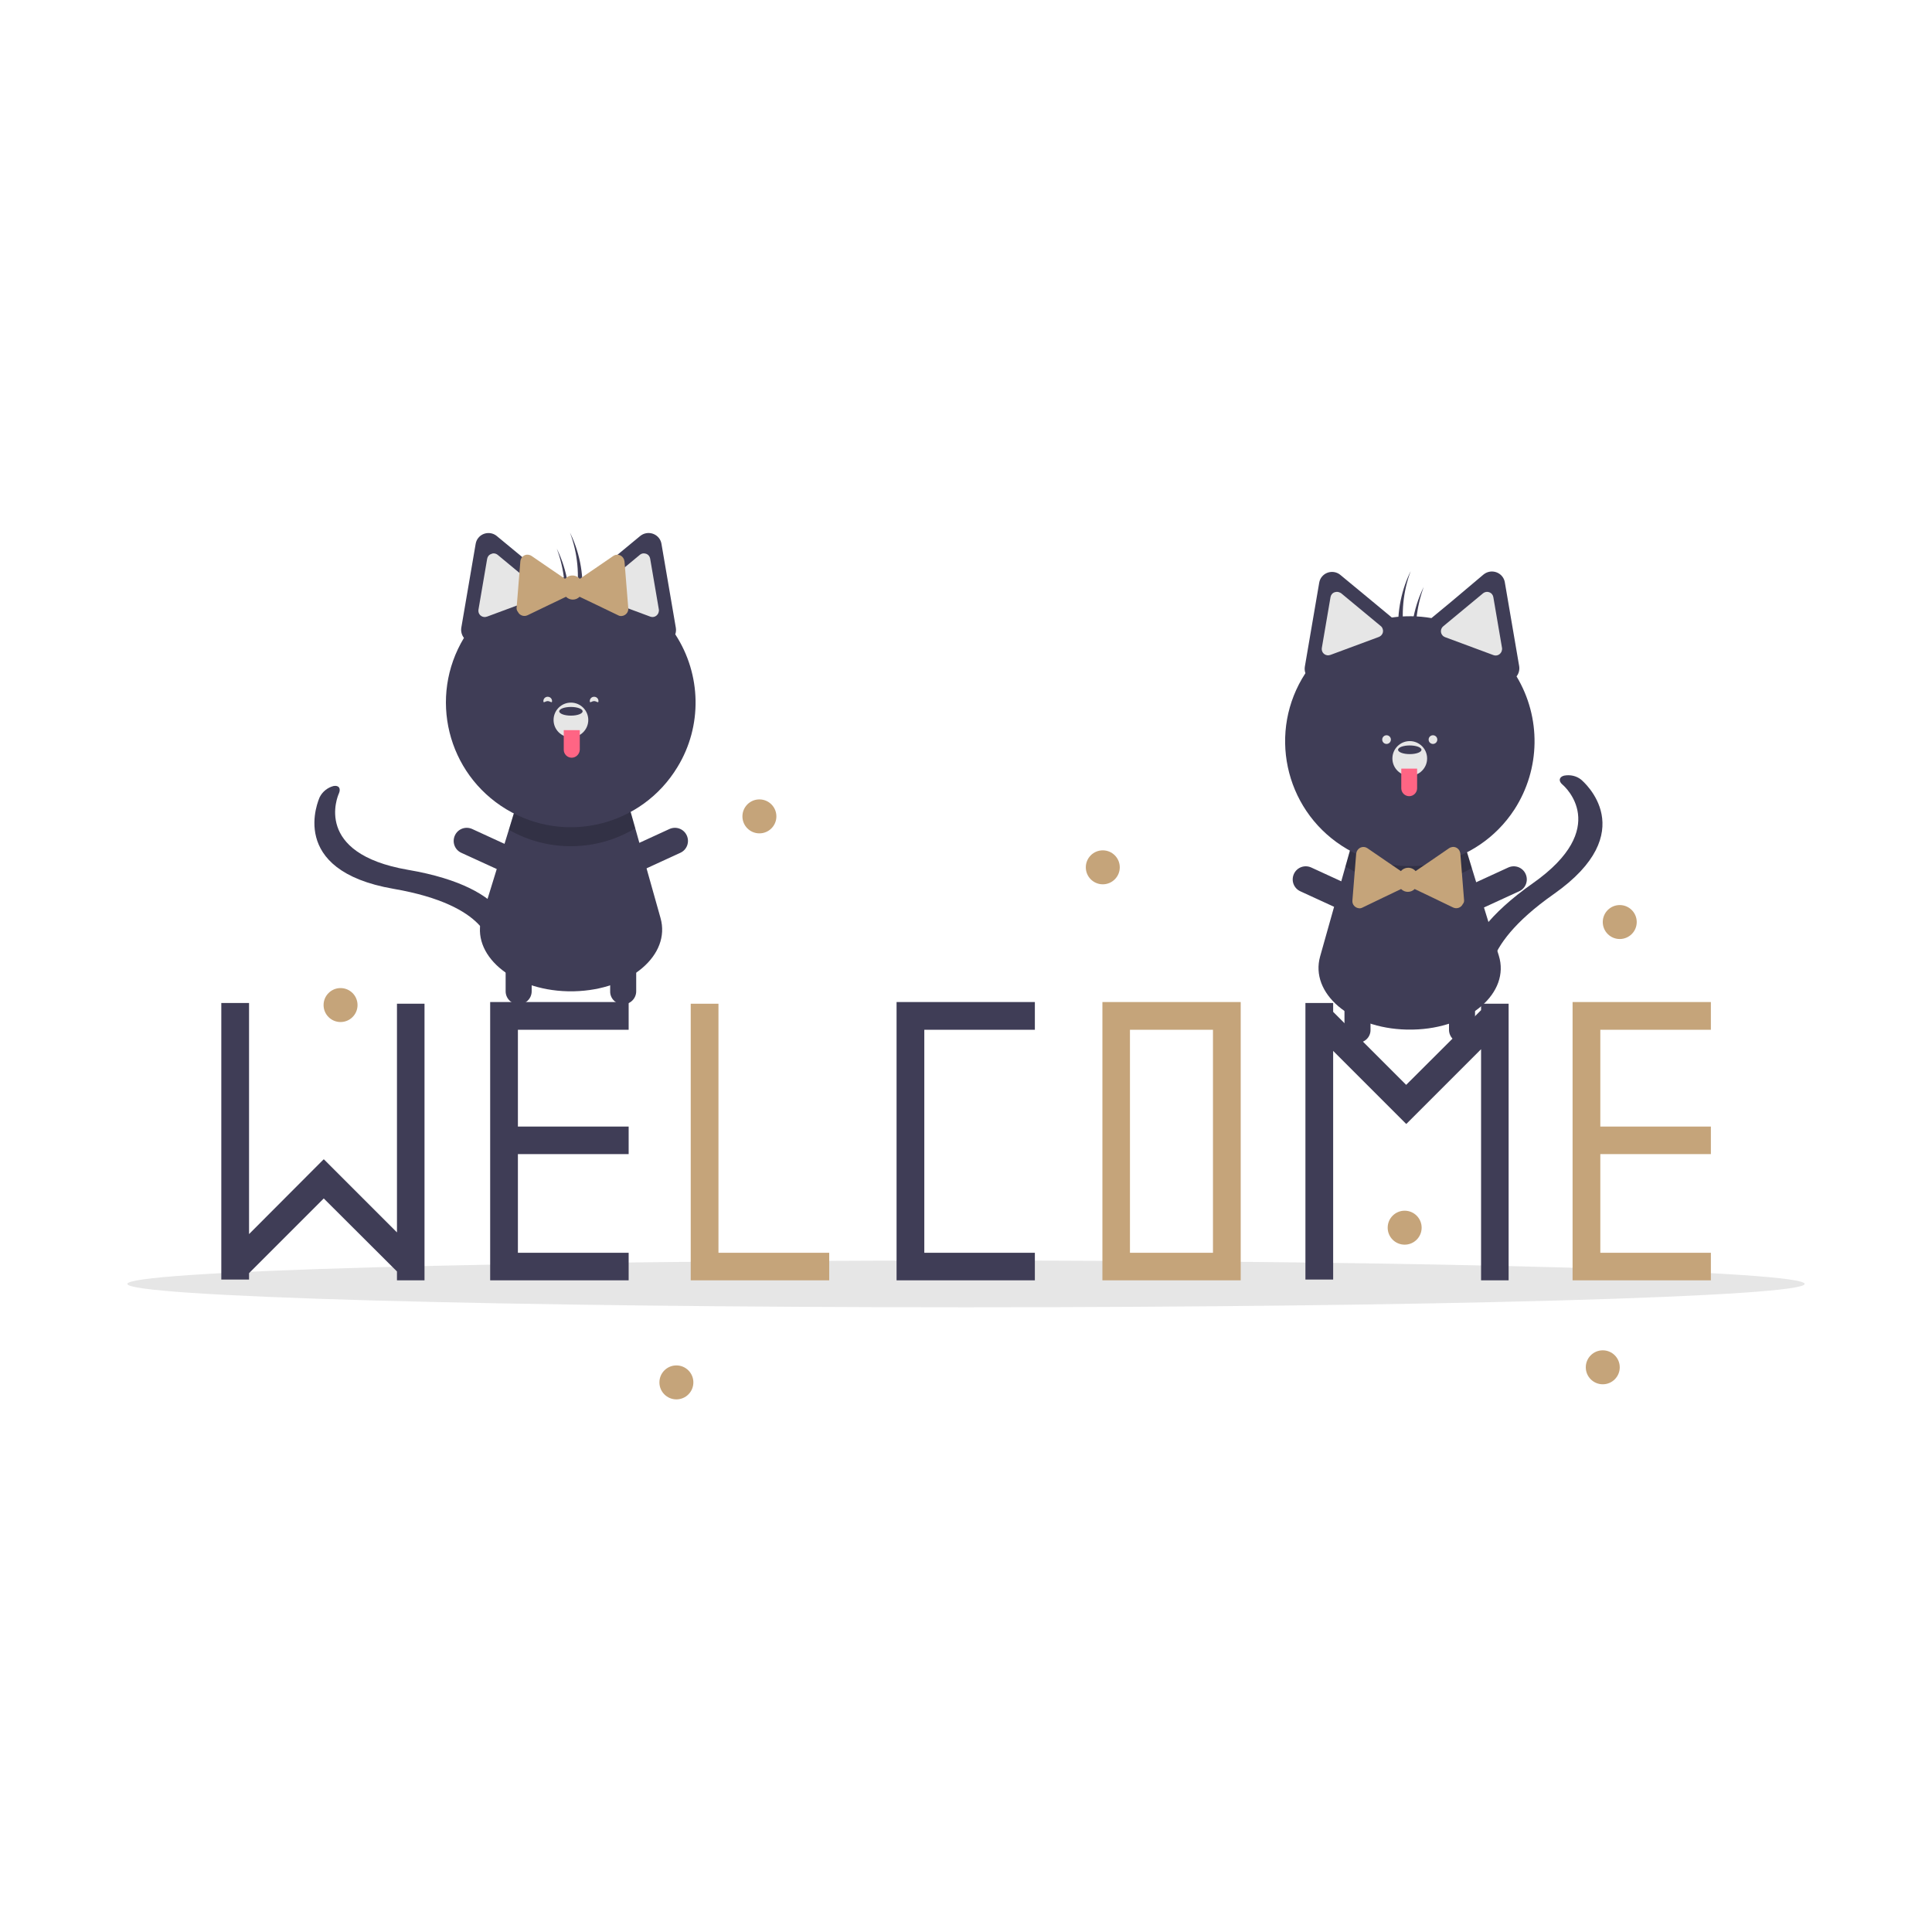 <svg height="1024" legacy-metrics="false" node-id="1" sillyvg="true" template-height="1024" template-width="1024" version="1.1" viewBox="0 0 1024 1024" width="1024" xmlns="http://www.w3.org/2000/svg" xmlns:xlink="http://www.w3.org/1999/xlink"><defs node-id="56"></defs><path d="M 956.50 680.50 C 956.50 683.79 909.67 686.94 826.31 689.27 C 742.95 691.59 629.89 692.90 512.00 692.90 C 394.11 692.90 281.05 691.59 197.69 689.27 C 114.33 686.94 67.50 683.79 67.50 680.50 C 67.50 677.21 114.33 674.06 197.69 671.73 C 281.05 669.41 394.11 668.10 512.00 668.10 C 629.89 668.10 742.95 669.41 826.31 671.73 C 909.67 674.06 956.50 677.21 956.50 680.50 Z" fill="#e6e6e6" fill-rule="nonzero" node-id="58" stroke="none" target-height="24.8" target-width="889" target-x="67.5" target-y="668.1"></path><path d="M 748.90 545.70 C 748.30 545.70 747.80 545.70 747.20 545.70 C 746.60 545.70 746.10 545.70 745.50 545.70 C 715.70 545.00 694.20 526.40 699.70 506.90 L 713.10 459.30 L 716.50 447.30 L 776.50 448.30 L 780.10 460.10 L 794.40 506.50 C 800.50 526.10 778.90 545.10 748.90 545.70 Z" fill="#3f3d56" fill-rule="nonzero" node-id="60" stroke="none" target-height="98.4" target-width="96.557" target-x="698.869" target-y="447.3"></path><g node-id="166"><path d="M 780.10 460.10 C 759.30 472.00 733.60 471.70 713.10 459.30 L 716.50 447.30 L 776.50 448.30 L 780.10 460.10 Z" fill="#000000" fill-opacity="0.2" fill-rule="nonzero" group-id="1" node-id="64" stroke-linecap="butt" stroke-opacity="0.2" stroke-width="1" target-height="21.513" target-width="67" target-x="713.1" target-y="447.3"></path></g><path d="M 777.50 508.50 C 780.10 498.80 788.60 484.90 812.50 468.10 C 854.10 438.80 829.30 416.80 828.20 415.90 C 825.90 414.00 826.30 411.80 829.00 411.10 C 832.20 410.50 835.50 411.20 838.00 413.20 C 839.30 414.30 870.50 440.90 823.50 473.90 C 781.20 503.60 790.20 523.10 790.30 523.30 C 791.40 525.40 789.60 527.00 786.20 527.00 C 782.80 527.00 779.20 525.30 778.00 523.20 C 777.90 522.80 775.10 517.50 777.50 508.50 Z" fill="#3f3d56" fill-rule="nonzero" node-id="67" stroke="none" target-height="116.106" target-width="72.807" target-x="776.541" target-y="410.894"></path><path d="M 719.50 552.70 C 715.70 552.70 712.60 549.60 712.60 545.80 C 712.60 545.80 712.60 545.80 712.60 545.80 L 712.60 515.80 C 712.60 512.00 715.70 508.90 719.50 508.90 C 723.30 508.90 726.40 512.00 726.40 515.80 L 726.40 545.80 C 726.50 549.60 723.40 552.70 719.50 552.70 C 719.50 552.70 719.50 552.70 719.50 552.70 Z" fill="#3f3d56" fill-rule="nonzero" node-id="69" stroke="none" target-height="43.8" target-width="13.8" target-x="712.6" target-y="508.9"></path><path d="M 725.60 481.50 C 724.00 485.00 719.90 486.50 716.40 484.90 C 716.40 484.90 716.40 484.90 716.40 484.90 L 689.20 472.40 C 685.70 470.80 684.20 466.70 685.80 463.20 C 687.40 459.70 691.50 458.20 695.00 459.80 L 722.20 472.30 C 725.70 473.90 727.20 478.00 725.60 481.50 C 725.60 481.50 725.60 481.50 725.60 481.50 Z" fill="#3f3d56" fill-rule="nonzero" node-id="71" stroke="none" target-height="26.323" target-width="41.023" target-x="685.189" target-y="459.189"></path><path d="M 768.80 481.50 C 770.40 485.00 774.50 486.50 778.00 484.90 C 778.00 484.90 778.00 484.90 778.00 484.90 L 805.20 472.40 C 808.70 470.80 810.20 466.70 808.60 463.20 C 807.00 459.70 802.90 458.20 799.40 459.80 L 772.20 472.30 C 768.80 473.90 767.20 478.00 768.80 481.50 C 768.80 481.50 768.80 481.50 768.80 481.50 Z" fill="#3f3d56" fill-rule="nonzero" node-id="73" stroke="none" target-height="26.323" target-width="40.997" target-x="768.215" target-y="459.189"></path><path d="M 774.90 552.70 C 778.70 552.70 781.80 549.60 781.80 545.80 C 781.80 545.80 781.80 545.80 781.80 545.80 L 781.80 515.80 C 781.80 512.00 778.70 508.90 774.90 508.90 C 771.10 508.90 768.00 512.00 768.00 515.80 C 768.00 515.80 768.00 515.80 768.00 515.80 L 768.00 545.80 C 768.00 549.60 771.10 552.70 774.90 552.70 C 774.90 552.70 774.90 552.70 774.90 552.70 Z" fill="#3f3d56" fill-rule="nonzero" node-id="75" stroke="none" target-height="43.8" target-width="13.8" target-x="768" target-y="508.9"></path><path d="M 803.80 358.50 C 805.00 357.00 805.50 355.00 805.20 353.10 L 801.40 330.90 L 797.60 308.70 C 797.00 304.90 793.40 302.40 789.60 303.00 C 788.40 303.20 787.30 303.70 786.30 304.50 L 769.10 319.00 L 758.70 327.60 C 751.70 326.40 744.60 326.30 737.70 327.30 L 727.70 319.00 L 710.40 304.70 C 707.50 302.30 703.10 302.70 700.70 305.60 C 699.90 306.50 699.40 307.70 699.20 308.90 L 695.40 331.10 L 691.60 353.30 C 691.40 354.50 691.50 355.70 691.90 356.80 C 671.90 387.40 680.60 428.40 711.20 448.30 C 741.80 468.30 782.80 459.60 802.70 429.00 C 816.50 407.60 816.90 380.30 803.80 358.50 Z" fill="#3f3d56" fill-rule="nonzero" node-id="77" stroke="none" target-height="156.096" target-width="132.185" target-x="681.153" target-y="302.951"></path><path d="M 708.60 313.70 C 708.20 313.70 707.80 313.80 707.40 313.90 C 706.20 314.30 705.40 315.30 705.20 316.50 L 700.60 343.40 C 700.30 345.30 701.50 347.00 703.40 347.30 C 704.00 347.40 704.60 347.30 705.20 347.10 L 730.80 337.60 C 732.60 336.90 733.50 335.00 732.80 333.20 C 732.60 332.60 732.20 332.10 731.80 331.80 L 731.80 331.80 L 710.80 314.40 C 710.10 314.00 709.40 313.70 708.60 313.70 Z" fill="#e6e6e6" fill-rule="nonzero" node-id="79" stroke="none" target-height="33.613" target-width="32.436" target-x="700.6" target-y="313.7"></path><path d="M 788.20 313.70 C 787.40 313.70 786.60 314.00 786.00 314.50 L 765.00 331.90 C 763.50 333.10 763.30 335.30 764.50 336.70 C 764.90 337.20 765.40 337.50 765.90 337.70 L 791.50 347.20 C 793.30 347.90 795.20 347.00 795.90 345.20 C 796.10 344.60 796.20 344.00 796.10 343.40 L 791.50 316.50 C 791.30 315.30 790.50 314.30 789.30 313.90 C 789.00 313.80 788.60 313.70 788.20 313.70 Z" fill="#e6e6e6" fill-rule="nonzero" node-id="81" stroke="none" target-height="33.735" target-width="32.376" target-x="763.737" target-y="313.7"></path><path d="M 756.40 402.00 C 756.40 407.08 752.28 411.20 747.20 411.20 C 742.12 411.20 738.00 407.08 738.00 402.00 C 738.00 396.92 742.12 392.80 747.20 392.80 C 752.28 392.80 756.40 396.92 756.40 402.00 Z" fill="#e6e6e6" fill-rule="nonzero" node-id="83" stroke="none" target-height="18.4" target-width="18.4" target-x="738" target-y="392.8"></path><path d="M 753.40 397.40 C 753.40 398.67 750.62 399.70 747.20 399.70 C 743.78 399.70 741.00 398.67 741.00 397.40 C 741.00 396.13 743.78 395.10 747.20 395.10 C 750.62 395.10 753.40 396.13 753.40 397.40 Z" fill="#3f3d56" fill-rule="nonzero" node-id="85" stroke="none" target-height="4.6" target-width="12.4" target-x="741" target-y="395.1"></path><path d="M 742.60 407.40 L 751.10 407.40 L 751.10 407.40 L 751.10 417.80 C 751.10 420.10 749.20 422.00 746.90 422.00 L 746.90 422.00 C 744.60 422.00 742.70 420.10 742.70 417.80 L 742.70 407.40 L 742.60 407.40 Z" fill="#ff6584" fill-rule="nonzero" node-id="87" stroke="none" target-height="14.6" target-width="8.5" target-x="742.6" target-y="407.4"></path><path d="M 747.70 302.70 C 747.30 303.60 746.80 304.50 746.40 305.50 C 741.60 316.60 740.00 328.90 741.70 340.80 C 742.60 339.50 743.50 338.20 744.40 336.90 C 742.50 325.40 743.60 313.60 747.70 302.70 Z" fill="#3f3d56" fill-rule="nonzero" node-id="89" stroke="none" target-height="38.1" target-width="6.604" target-x="741.096" target-y="302.7"></path><path d="M 754.60 311.10 C 754.20 312.00 753.70 312.90 753.30 313.90 C 748.50 325.00 746.90 337.30 748.60 349.20 C 749.50 347.90 750.40 346.60 751.30 345.30 C 749.40 333.90 750.60 322.10 754.60 311.10 Z" fill="#3f3d56" fill-rule="nonzero" node-id="91" stroke="none" target-height="38.1" target-width="6.604" target-x="747.996" target-y="311.1"></path><path d="M 776.00 477.20 L 775.00 464.80 L 774.00 452.40 C 773.80 450.30 772.00 448.70 769.90 448.90 C 769.20 449.00 768.60 449.20 768.00 449.60 L 757.80 456.60 L 750.30 461.70 C 748.50 459.60 745.30 459.30 743.10 461.10 C 742.90 461.30 742.70 461.50 742.50 461.70 L 735.00 456.60 L 724.80 449.60 C 723.10 448.40 720.70 448.80 719.50 450.60 C 719.10 451.20 718.90 451.80 718.80 452.50 L 717.80 464.90 L 716.80 477.30 C 716.60 479.40 718.20 481.20 720.30 481.40 C 721.00 481.50 721.60 481.30 722.20 481.00 L 733.40 475.60 L 742.60 471.20 C 744.60 473.20 747.80 473.20 749.80 471.20 C 749.80 471.20 749.80 471.20 749.80 471.20 L 759.00 475.60 L 770.20 481.00 C 772.10 481.90 774.40 481.10 775.30 479.20 C 775.90 478.50 776.00 477.90 776.00 477.20 Z" fill="#c5a47a" fill-rule="nonzero" node-id="93" stroke="none" target-height="32.5" target-width="59.2" target-x="716.8" target-y="448.9"></path><path d="M 737.20 392.00 C 737.20 393.27 736.17 394.30 734.90 394.30 C 733.63 394.30 732.60 393.27 732.60 392.00 C 732.60 390.73 733.63 389.70 734.90 389.70 C 736.17 389.70 737.20 390.73 737.20 392.00 Z" fill="#e6e6e6" fill-rule="nonzero" node-id="95" stroke="none" target-height="4.6" target-width="4.6" target-x="732.6" target-y="389.7"></path><path d="M 761.80 392.00 C 761.80 393.27 760.77 394.30 759.50 394.30 C 758.23 394.30 757.20 393.27 757.20 392.00 C 757.20 390.73 758.23 389.70 759.50 389.70 C 760.77 389.70 761.80 390.73 761.80 392.00 Z" fill="#e6e6e6" fill-rule="nonzero" node-id="97" stroke="none" target-height="4.6" target-width="4.6" target-x="757.2" target-y="389.7"></path><path d="M 300.90 525.40 C 301.50 525.40 302.00 525.40 302.60 525.40 C 303.20 525.40 303.70 525.40 304.30 525.40 C 334.10 524.70 355.60 506.10 350.10 486.60 L 336.70 439.00 L 333.30 427.00 L 273.30 428.00 L 269.70 439.80 L 255.40 486.20 C 249.30 505.70 270.90 524.70 300.90 525.40 Z" fill="#3f3d56" fill-rule="nonzero" node-id="99" stroke="none" target-height="98.4" target-width="96.557" target-x="254.374" target-y="427"></path><path d="M 269.70 439.80 C 290.50 451.70 316.20 451.40 336.70 439.00 L 333.30 427.00 L 273.30 428.00 L 269.70 439.80 Z" fill="#000000" fill-opacity="0.2" fill-rule="nonzero" group-id="2" node-id="103" stroke-linecap="butt" stroke-opacity="0.2" stroke-width="1" target-height="21.512" target-width="67" target-x="269.7" target-y="427"></path><path d="M 265.00 482.50 C 258.50 474.90 244.90 465.90 216.10 461.00 C 165.90 452.30 179.00 421.90 179.60 420.60 C 180.80 417.90 179.60 416.10 176.80 416.60 C 173.70 417.40 171.00 419.50 169.50 422.40 C 168.80 424.00 152.00 461.30 208.60 471.10 C 259.60 479.90 259.70 501.30 259.70 501.50 C 259.60 503.90 261.90 504.60 265.00 503.10 C 268.10 501.60 270.60 498.50 270.80 496.20 C 270.80 495.60 271.00 489.60 265.00 482.50 Z" fill="#3f3d56" fill-rule="nonzero" node-id="106" stroke="none" target-height="87.337" target-width="104.13" target-x="166.67" target-y="416.553"></path><path d="M 330.30 532.30 C 334.10 532.30 337.20 529.20 337.20 525.40 C 337.20 525.40 337.20 525.40 337.20 525.40 L 337.20 495.40 C 337.20 491.60 334.10 488.50 330.30 488.50 C 326.50 488.50 323.40 491.60 323.40 495.40 L 323.40 525.40 C 323.30 529.20 326.40 532.30 330.30 532.30 C 330.30 532.30 330.30 532.30 330.30 532.30 Z" fill="#3f3d56" fill-rule="nonzero" node-id="108" stroke="none" target-height="43.8" target-width="13.8" target-x="323.4" target-y="488.5"></path><path d="M 324.20 461.10 C 325.80 464.60 329.90 466.10 333.40 464.50 C 333.40 464.50 333.40 464.50 333.40 464.50 L 360.60 452.00 C 364.10 450.40 365.60 446.30 364.00 442.80 C 362.40 439.30 358.30 437.80 354.80 439.40 C 354.80 439.40 354.80 439.40 354.80 439.40 L 327.60 451.90 C 324.10 453.50 322.60 457.60 324.20 461.10 C 324.20 461.10 324.20 461.10 324.20 461.10 Z" fill="#3f3d56" fill-rule="nonzero" node-id="110" stroke="none" target-height="26.323" target-width="41.023" target-x="323.589" target-y="438.789"></path><path d="M 281.00 461.10 C 279.40 464.60 275.30 466.10 271.80 464.50 C 271.80 464.50 271.80 464.50 271.80 464.50 L 244.50 452.00 C 241.00 450.40 239.50 446.30 241.10 442.80 C 242.70 439.30 246.80 437.80 250.30 439.40 C 250.30 439.40 250.30 439.40 250.30 439.40 L 277.50 451.90 C 281.00 453.50 282.60 457.60 281.00 461.10 C 281.00 461.10 281.00 461.10 281.00 461.10 Z" fill="#3f3d56" fill-rule="nonzero" node-id="112" stroke="none" target-height="26.323" target-width="41.093" target-x="240.489" target-y="438.789"></path><path d="M 274.90 532.30 C 271.10 532.30 268.00 529.20 268.00 525.40 C 268.00 525.40 268.00 525.40 268.00 525.40 L 268.00 495.40 C 268.00 491.60 271.10 488.50 274.90 488.50 C 278.70 488.50 281.80 491.60 281.80 495.40 L 281.80 525.40 C 281.80 529.20 278.70 532.30 274.90 532.30 C 274.90 532.30 274.90 532.30 274.90 532.30 Z" fill="#3f3d56" fill-rule="nonzero" node-id="114" stroke="none" target-height="43.8" target-width="13.8" target-x="268" target-y="488.5"></path><path d="M 357.90 336.20 C 358.30 335.10 358.40 333.90 358.20 332.70 L 354.40 310.50 L 350.60 288.30 C 350.00 284.50 346.40 282.00 342.60 282.60 C 341.40 282.80 340.30 283.30 339.30 284.10 L 322.00 298.40 L 312.00 306.70 C 305.00 305.70 297.90 305.80 291.00 307.00 L 280.60 298.40 L 263.30 284.10 C 260.40 281.70 256.00 282.10 253.60 285.00 C 252.80 285.90 252.30 287.10 252.10 288.30 L 248.30 310.50 L 244.50 332.70 C 244.20 334.60 244.70 336.60 245.90 338.10 C 227.00 369.40 237.00 410.00 268.30 428.90 C 299.60 447.80 340.20 437.80 359.10 406.50 C 372.30 384.90 371.80 357.50 357.90 336.20 L 357.90 336.20 Z" fill="#3f3d56" fill-rule="nonzero" node-id="116" stroke="none" target-height="155.901" target-width="132.315" target-x="236.347" target-y="282.551"></path><path d="M 339.10 294.10 L 318.10 311.50 L 318.10 311.50 C 316.60 312.70 316.40 314.90 317.60 316.30 C 318.00 316.80 318.50 317.10 319.00 317.30 L 344.60 326.80 C 346.40 327.50 348.30 326.60 349.00 324.80 C 349.20 324.20 349.30 323.60 349.20 323.00 L 344.60 296.10 C 344.40 294.90 343.60 293.90 342.40 293.50 C 342.00 293.40 341.60 293.30 341.20 293.30 C 340.40 293.30 339.70 293.60 339.10 294.10 Z" fill="#e6e6e6" fill-rule="nonzero" node-id="118" stroke="none" target-height="33.736" target-width="32.376" target-x="316.838" target-y="293.3"></path><path d="M 260.40 293.60 C 259.20 294.00 258.40 295.00 258.20 296.20 L 253.60 323.10 C 253.30 325.00 254.50 326.70 256.40 327.00 C 257.00 327.10 257.60 327.00 258.20 326.80 L 283.80 317.30 C 285.60 316.60 286.50 314.70 285.80 312.90 C 285.60 312.30 285.20 311.80 284.80 311.50 L 263.80 294.10 C 263.20 293.60 262.40 293.30 261.60 293.30 C 261.20 293.30 260.80 293.40 260.40 293.60 Z" fill="#e6e6e6" fill-rule="nonzero" node-id="120" stroke="none" target-height="33.713" target-width="32.435" target-x="253.6" target-y="293.3"></path><path d="M 311.80 381.60 C 311.80 386.68 307.68 390.80 302.60 390.80 C 297.52 390.80 293.40 386.68 293.40 381.60 C 293.40 376.52 297.52 372.40 302.60 372.40 C 307.68 372.40 311.80 376.52 311.80 381.60 Z" fill="#e6e6e6" fill-rule="nonzero" node-id="122" stroke="none" target-height="18.4" target-width="18.4" target-x="293.4" target-y="372.4"></path><path d="M 308.80 377.00 C 308.80 378.27 306.02 379.30 302.60 379.30 C 299.18 379.30 296.40 378.27 296.40 377.00 C 296.40 375.73 299.18 374.70 302.60 374.70 C 306.02 374.70 308.80 375.73 308.80 377.00 Z" fill="#3f3d56" fill-rule="nonzero" node-id="124" stroke="none" target-height="4.6" target-width="12.4" target-x="296.4" target-y="374.7"></path><path d="M 303.00 401.60 L 303.00 401.60 C 300.70 401.60 298.80 399.70 298.80 397.40 L 298.80 397.40 L 298.80 387.00 L 298.80 387.00 L 307.30 387.00 L 307.30 387.00 L 307.30 397.40 C 307.20 399.70 305.30 401.60 303.00 401.60 C 303.00 401.60 303.00 401.60 303.00 401.60 Z" fill="#ff6584" fill-rule="nonzero" node-id="126" stroke="none" target-height="14.6" target-width="8.5" target-x="298.8" target-y="387"></path><path d="M 302.10 282.30 C 302.50 283.20 303.00 284.10 303.40 285.10 C 308.20 296.20 309.80 308.50 308.10 320.40 C 307.20 319.10 306.30 317.80 305.40 316.50 C 307.30 305.10 306.20 293.20 302.10 282.30 Z" fill="#3f3d56" fill-rule="nonzero" node-id="128" stroke="none" target-height="38.1" target-width="6.604" target-x="302.1" target-y="282.3"></path><path d="M 295.10 290.80 C 295.50 291.70 296.00 292.60 296.40 293.60 C 301.20 304.70 302.80 317.00 301.10 328.90 C 300.20 327.60 299.30 326.30 298.40 325.00 C 300.40 313.50 299.20 301.70 295.10 290.80 Z" fill="#3f3d56" fill-rule="nonzero" node-id="130" stroke="none" target-height="38.1" target-width="6.604" target-x="295.1" target-y="290.8"></path><path d="M 273.80 322.30 L 274.80 309.90 L 275.80 297.50 C 276.00 295.40 277.80 293.80 279.90 294.00 C 280.60 294.10 281.20 294.30 281.80 294.70 L 292.00 301.70 L 299.50 306.80 C 301.30 304.70 304.50 304.40 306.70 306.20 C 306.90 306.40 307.10 306.60 307.30 306.80 L 314.80 301.70 L 325.00 294.70 C 326.70 293.50 329.10 293.90 330.30 295.70 C 330.70 296.30 330.90 296.90 331.00 297.60 L 332.00 310.00 L 333.00 322.40 C 333.20 324.50 331.60 326.30 329.50 326.50 C 328.80 326.60 328.20 326.40 327.60 326.10 L 316.40 320.70 L 307.20 316.30 C 305.20 318.30 302.00 318.30 300.00 316.30 C 300.00 316.30 300.00 316.30 300.00 316.30 L 290.80 320.70 L 279.60 326.10 C 277.70 327.00 275.40 326.20 274.50 324.30 C 273.90 323.60 273.80 322.90 273.80 322.30 Z" fill="#c5a47a" fill-rule="nonzero" node-id="132" stroke="none" target-height="32.5" target-width="59.2" target-x="273.8" target-y="294"></path><path d="M 312.60 371.60 C 312.60 372.90 313.60 371.60 314.90 371.60 C 316.20 371.60 317.20 372.90 317.20 371.60 C 317.20 370.30 316.20 369.30 314.90 369.30 C 313.60 369.30 312.60 370.30 312.60 371.60 Z" fill="#e6e6e6" fill-rule="nonzero" node-id="134" stroke="none" target-height="2.878" target-width="4.6" target-x="312.6" target-y="369.3"></path><path d="M 292.60 371.60 C 292.60 372.90 291.60 371.60 290.30 371.60 C 289.00 371.60 288.00 372.90 288.00 371.60 C 288.00 370.30 289.00 369.30 290.30 369.30 C 291.60 369.30 292.60 370.30 292.60 371.60 Z" fill="#e6e6e6" fill-rule="nonzero" node-id="136" stroke="none" target-height="2.878" target-width="4.6" target-x="288" target-y="369.3"></path><path d="M 548.50 545.80 L 548.50 531.10 L 475.20 531.10 L 475.20 532.00 L 475.20 545.80 L 475.20 664.00 L 475.20 678.60 L 489.90 678.60 L 548.50 678.60 L 548.50 664.00 L 489.90 664.00 L 489.90 545.80 Z" fill="#3f3d56" fill-rule="nonzero" node-id="138" stroke="none" target-height="147.5" target-width="73.3" target-x="475.2" target-y="531.1"></path><path d="M 584.30 531.10 L 584.30 678.60 L 657.60 678.60 L 657.60 531.10 L 584.30 531.10 Z M 642.90 664.00 L 598.90 664.00 L 598.90 545.80 L 642.90 545.80 L 642.90 664.00 Z" fill="#c5a47a" fill-rule="nonzero" node-id="140" stroke="none" target-height="147.5" target-width="73.3" target-x="584.3" target-y="531.1"></path><path d="M 380.80 664.00 L 380.80 532.00 L 366.10 532.00 L 366.10 664.00 L 366.10 678.60 L 380.80 678.60 L 439.50 678.60 L 439.50 664.00 Z" fill="#c5a47a" fill-rule="nonzero" node-id="142" stroke="none" target-height="146.6" target-width="73.4" target-x="366.1" target-y="532"></path><path d="M 333.20 545.80 L 333.20 531.10 L 259.80 531.10 L 259.80 532.00 L 259.80 545.80 L 259.80 597.10 L 259.80 611.70 L 259.80 664.00 L 259.80 678.60 L 274.50 678.60 L 333.20 678.60 L 333.20 664.00 L 274.50 664.00 L 274.50 611.70 L 333.20 611.70 L 333.20 597.10 L 274.50 597.10 L 274.50 545.80 Z" fill="#3f3d56" fill-rule="nonzero" node-id="144" stroke="none" target-height="147.5" target-width="73.4" target-x="259.8" target-y="531.1"></path><path d="M 906.80 545.80 L 906.80 531.10 L 833.50 531.10 L 833.50 532.00 L 833.50 545.80 L 833.50 597.10 L 833.50 611.70 L 833.50 664.00 L 833.50 678.60 L 848.20 678.60 L 906.80 678.60 L 906.80 664.00 L 848.20 664.00 L 848.20 611.70 L 906.80 611.70 L 906.80 597.10 L 848.20 597.10 L 848.20 545.80 Z" fill="#c5a47a" fill-rule="nonzero" node-id="146" stroke="none" target-height="147.5" target-width="73.3" target-x="833.5" target-y="531.1"></path><path d="M 210.40 532.00 L 210.40 653.20 L 171.70 614.50 L 171.60 614.60 L 171.50 614.50 L 132.00 654.10 L 132.00 531.60 L 117.30 531.60 L 117.30 678.20 L 132.00 678.20 L 132.00 674.80 L 171.60 635.20 L 210.40 673.90 L 210.40 678.60 L 225.00 678.60 L 225.00 532.00 Z" fill="#3f3d56" fill-rule="nonzero" node-id="148" stroke="none" target-height="147" target-width="107.7" target-x="117.3" target-y="531.6"></path><path d="M 785.00 532.00 L 785.00 535.40 L 745.30 575.00 L 706.60 536.30 L 706.60 531.60 L 691.90 531.60 L 691.90 678.20 L 706.60 678.20 L 706.60 557.00 L 745.30 595.70 L 745.30 595.60 L 745.40 595.70 L 785.00 556.10 L 785.00 678.60 L 799.60 678.60 L 799.60 532.00 Z" fill="#3f3d56" fill-rule="nonzero" node-id="150" stroke="none" target-height="147" target-width="107.7" target-x="691.9" target-y="531.6"></path><path d="M 411.50 432.70 C 411.50 437.67 407.47 441.70 402.50 441.70 C 397.53 441.70 393.50 437.67 393.50 432.70 C 393.50 427.73 397.53 423.70 402.50 423.70 C 407.47 423.70 411.50 427.73 411.50 432.70 Z" fill="#c5a47a" fill-rule="nonzero" node-id="152" stroke="none" target-height="18" target-width="18" target-x="393.5" target-y="423.7"></path><path d="M 189.50 532.70 C 189.50 537.67 185.47 541.70 180.50 541.70 C 175.53 541.70 171.50 537.67 171.50 532.70 C 171.50 527.73 175.53 523.70 180.50 523.70 C 185.47 523.70 189.50 527.73 189.50 532.70 Z" fill="#c5a47a" fill-rule="nonzero" node-id="154" stroke="none" target-height="18" target-width="18" target-x="171.5" target-y="523.7"></path><path d="M 367.50 732.70 C 367.50 737.67 363.47 741.70 358.50 741.70 C 353.53 741.70 349.50 737.67 349.50 732.70 C 349.50 727.73 353.53 723.70 358.50 723.70 C 363.47 723.70 367.50 727.73 367.50 732.70 Z" fill="#c5a47a" fill-rule="nonzero" node-id="156" stroke="none" target-height="18" target-width="18" target-x="349.5" target-y="723.7"></path><path d="M 593.50 459.70 C 593.50 464.67 589.47 468.70 584.50 468.70 C 579.53 468.70 575.50 464.67 575.50 459.70 C 575.50 454.73 579.53 450.70 584.50 450.70 C 589.47 450.70 593.50 454.73 593.50 459.70 Z" fill="#c5a47a" fill-rule="nonzero" node-id="158" stroke="none" target-height="18" target-width="18" target-x="575.5" target-y="450.7"></path><path d="M 858.50 724.70 C 858.50 729.67 854.47 733.70 849.50 733.70 C 844.53 733.70 840.50 729.67 840.50 724.70 C 840.50 719.73 844.53 715.70 849.50 715.70 C 854.47 715.70 858.50 719.73 858.50 724.70 Z" fill="#c5a47a" fill-rule="nonzero" node-id="160" stroke="none" target-height="18" target-width="18" target-x="840.5" target-y="715.7"></path><path d="M 867.50 488.70 C 867.50 493.67 863.47 497.70 858.50 497.70 C 853.53 497.70 849.50 493.67 849.50 488.70 C 849.50 483.73 853.53 479.70 858.50 479.70 C 863.47 479.70 867.50 483.73 867.50 488.70 Z" fill="#c5a47a" fill-rule="nonzero" node-id="162" stroke="none" target-height="18" target-width="18" target-x="849.5" target-y="479.7"></path><path d="M 753.50 650.70 C 753.50 655.67 749.47 659.70 744.50 659.70 C 739.53 659.70 735.50 655.67 735.50 650.70 C 735.50 645.73 739.53 641.70 744.50 641.70 C 749.47 641.70 753.50 645.73 753.50 650.70 Z" fill="#c5a47a" fill-rule="nonzero" node-id="164" stroke="none" target-height="18" target-width="18" target-x="735.5" target-y="641.7"></path></svg>
